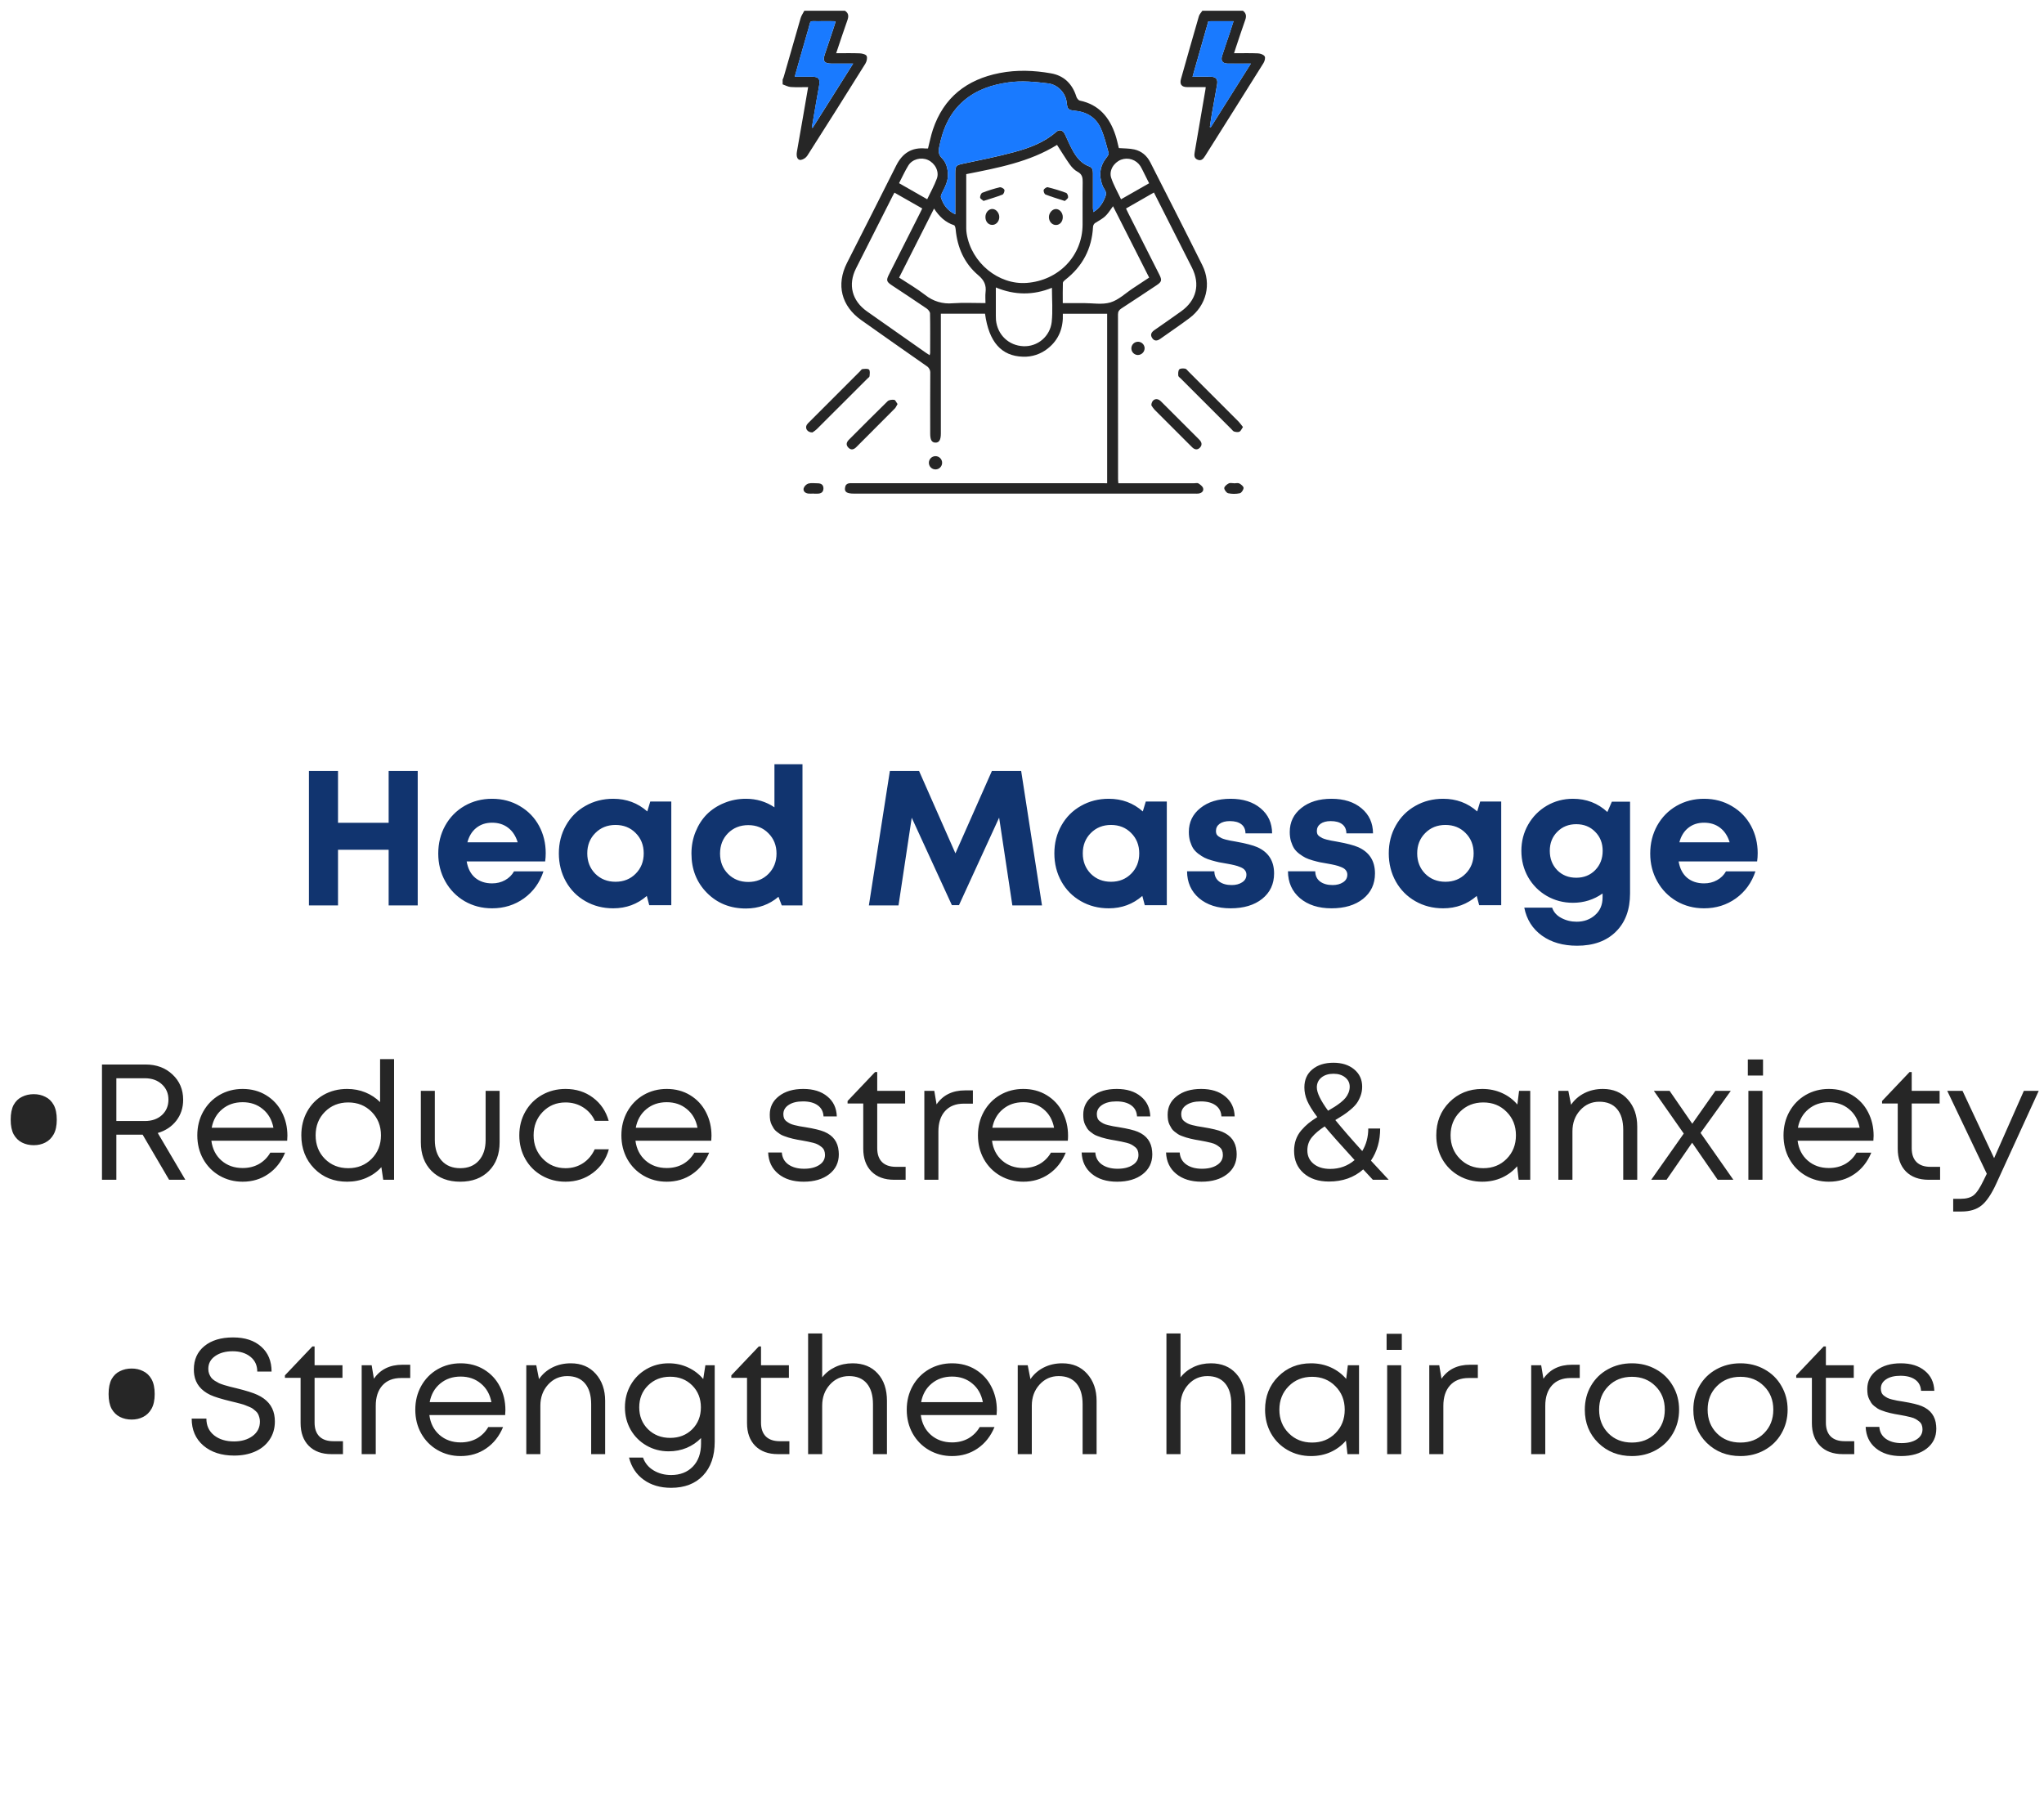 <svg width="149" height="132" viewBox="0 0 149 132" fill="none" xmlns="http://www.w3.org/2000/svg">
<path d="M28.331 56.197H30.45V66H28.331V61.946H24.64V66H22.52V56.197H24.64V59.977H28.331V56.197ZM39.781 62.192C39.781 62.398 39.768 62.598 39.74 62.794H34.019C34.105 63.309 34.31 63.705 34.634 63.983C34.962 64.257 35.374 64.394 35.871 64.394C36.222 64.394 36.536 64.316 36.815 64.161C37.097 64.006 37.316 63.792 37.471 63.519H39.617C39.344 64.343 38.87 65 38.195 65.487C37.521 65.97 36.746 66.212 35.871 66.212C35.137 66.212 34.47 66.039 33.868 65.692C33.271 65.341 32.802 64.861 32.46 64.25C32.118 63.639 31.947 62.963 31.947 62.22C31.947 61.472 32.116 60.793 32.453 60.183C32.795 59.572 33.264 59.093 33.861 58.747C34.463 58.401 35.133 58.227 35.871 58.227C36.628 58.227 37.307 58.408 37.908 58.768C38.51 59.123 38.972 59.602 39.296 60.203C39.62 60.805 39.781 61.468 39.781 62.192ZM35.871 59.971C35.42 59.971 35.037 60.096 34.723 60.347C34.408 60.597 34.192 60.948 34.073 61.399H37.737C37.596 60.939 37.364 60.586 37.04 60.34C36.721 60.094 36.331 59.971 35.871 59.971ZM47.403 58.426H48.935V65.986H47.328L47.15 65.31C46.462 65.911 45.647 66.212 44.703 66.212C43.956 66.212 43.279 66.039 42.673 65.692C42.067 65.346 41.593 64.868 41.251 64.257C40.909 63.642 40.738 62.958 40.738 62.206C40.738 61.459 40.909 60.782 41.251 60.176C41.593 59.565 42.067 59.089 42.673 58.747C43.279 58.401 43.956 58.227 44.703 58.227C45.665 58.227 46.492 58.535 47.185 59.15L47.403 58.426ZM43.391 63.69C43.783 64.081 44.275 64.277 44.867 64.277C45.46 64.277 45.95 64.081 46.337 63.69C46.729 63.297 46.925 62.803 46.925 62.206C46.925 61.609 46.729 61.115 46.337 60.723C45.95 60.331 45.46 60.135 44.867 60.135C44.275 60.135 43.783 60.333 43.391 60.73C43.003 61.121 42.81 61.614 42.81 62.206C42.81 62.798 43.003 63.293 43.391 63.69ZM56.454 55.712H58.498V66H56.987L56.748 65.371C56.078 65.941 55.287 66.226 54.376 66.226C53.232 66.226 52.284 65.845 51.532 65.084C50.78 64.323 50.404 63.368 50.404 62.22C50.404 61.655 50.505 61.126 50.705 60.634C50.906 60.137 51.179 59.713 51.525 59.362C51.876 59.011 52.298 58.736 52.79 58.535C53.282 58.33 53.811 58.227 54.376 58.227C55.146 58.227 55.839 58.435 56.454 58.85V55.712ZM53.07 63.703C53.462 64.095 53.954 64.291 54.547 64.291C55.139 64.291 55.629 64.095 56.017 63.703C56.408 63.307 56.605 62.812 56.605 62.22C56.605 61.627 56.408 61.135 56.017 60.743C55.629 60.347 55.139 60.148 54.547 60.148C53.954 60.148 53.462 60.344 53.07 60.736C52.683 61.128 52.489 61.623 52.489 62.22C52.489 62.817 52.683 63.311 53.07 63.703ZM75.957 66H73.797L72.833 59.602L69.907 65.98H69.388L66.462 59.608L65.498 66H63.338L64.869 56.197H66.995L69.647 62.206L72.307 56.197H74.439L75.957 66ZM83.524 58.426H85.056V65.986H83.449L83.272 65.31C82.583 65.911 81.768 66.212 80.824 66.212C80.077 66.212 79.4 66.039 78.794 65.692C78.188 65.346 77.714 64.868 77.372 64.257C77.03 63.642 76.859 62.958 76.859 62.206C76.859 61.459 77.03 60.782 77.372 60.176C77.714 59.565 78.188 59.089 78.794 58.747C79.4 58.401 80.077 58.227 80.824 58.227C81.786 58.227 82.613 58.535 83.306 59.15L83.524 58.426ZM79.512 63.69C79.904 64.081 80.396 64.277 80.988 64.277C81.581 64.277 82.071 64.081 82.458 63.69C82.85 63.297 83.046 62.803 83.046 62.206C83.046 61.609 82.85 61.115 82.458 60.723C82.071 60.331 81.581 60.135 80.988 60.135C80.396 60.135 79.904 60.333 79.512 60.73C79.124 61.121 78.931 61.614 78.931 62.206C78.931 62.798 79.124 63.293 79.512 63.69ZM89.704 66.212C88.756 66.212 87.991 65.966 87.407 65.474C86.829 64.977 86.537 64.323 86.532 63.512H88.522C88.526 63.835 88.642 64.084 88.87 64.257C89.103 64.43 89.408 64.517 89.786 64.517C90.087 64.517 90.34 64.451 90.545 64.318C90.755 64.186 90.859 63.999 90.859 63.758C90.859 63.635 90.823 63.528 90.75 63.437C90.682 63.345 90.572 63.27 90.422 63.211C90.272 63.147 90.123 63.099 89.978 63.067C89.832 63.031 89.64 62.992 89.403 62.951C89.189 62.915 89.009 62.883 88.863 62.855C88.717 62.824 88.54 62.778 88.33 62.719C88.125 62.66 87.952 62.596 87.811 62.527C87.669 62.454 87.519 62.359 87.359 62.24C87.204 62.122 87.079 61.992 86.983 61.851C86.892 61.705 86.815 61.529 86.751 61.324C86.692 61.119 86.662 60.894 86.662 60.648C86.662 59.932 86.942 59.351 87.503 58.904C88.064 58.453 88.797 58.227 89.704 58.227C90.616 58.227 91.347 58.46 91.898 58.925C92.45 59.385 92.728 59.993 92.732 60.75H90.791C90.787 60.454 90.684 60.23 90.483 60.08C90.287 59.93 90.009 59.855 89.649 59.855C89.335 59.855 89.087 59.921 88.904 60.053C88.727 60.185 88.638 60.36 88.638 60.579C88.638 60.661 88.651 60.736 88.679 60.805C88.711 60.868 88.763 60.925 88.836 60.976C88.913 61.021 88.984 61.062 89.048 61.099C89.116 61.13 89.216 61.165 89.349 61.201C89.485 61.233 89.595 61.258 89.677 61.276C89.763 61.29 89.893 61.313 90.066 61.345C90.8 61.477 91.329 61.614 91.652 61.755C92.468 62.12 92.876 62.758 92.876 63.669C92.876 64.439 92.587 65.057 92.008 65.522C91.429 65.982 90.661 66.212 89.704 66.212ZM97.06 66.212C96.112 66.212 95.346 65.966 94.763 65.474C94.184 64.977 93.892 64.323 93.888 63.512H95.877C95.882 63.835 95.998 64.084 96.226 64.257C96.458 64.43 96.763 64.517 97.142 64.517C97.442 64.517 97.695 64.451 97.9 64.318C98.11 64.186 98.215 63.999 98.215 63.758C98.215 63.635 98.178 63.528 98.106 63.437C98.037 63.345 97.928 63.27 97.777 63.211C97.627 63.147 97.479 63.099 97.333 63.067C97.187 63.031 96.996 62.992 96.759 62.951C96.545 62.915 96.365 62.883 96.219 62.855C96.073 62.824 95.895 62.778 95.686 62.719C95.481 62.66 95.307 62.596 95.166 62.527C95.025 62.454 94.874 62.359 94.715 62.24C94.56 62.122 94.435 61.992 94.339 61.851C94.248 61.705 94.17 61.529 94.106 61.324C94.047 61.119 94.018 60.894 94.018 60.648C94.018 59.932 94.298 59.351 94.858 58.904C95.419 58.453 96.153 58.227 97.06 58.227C97.971 58.227 98.703 58.46 99.254 58.925C99.805 59.385 100.083 59.993 100.088 60.75H98.147C98.142 60.454 98.039 60.23 97.839 60.08C97.643 59.93 97.365 59.855 97.005 59.855C96.69 59.855 96.442 59.921 96.26 60.053C96.082 60.185 95.993 60.36 95.993 60.579C95.993 60.661 96.007 60.736 96.034 60.805C96.066 60.868 96.118 60.925 96.191 60.976C96.269 61.021 96.34 61.062 96.403 61.099C96.472 61.13 96.572 61.165 96.704 61.201C96.841 61.233 96.95 61.258 97.032 61.276C97.119 61.29 97.249 61.313 97.422 61.345C98.156 61.477 98.684 61.614 99.008 61.755C99.824 62.12 100.231 62.758 100.231 63.669C100.231 64.439 99.942 65.057 99.363 65.522C98.784 65.982 98.017 66.212 97.06 66.212ZM107.901 58.426H109.433V65.986H107.826L107.648 65.31C106.96 65.911 106.145 66.212 105.201 66.212C104.454 66.212 103.777 66.039 103.171 65.692C102.565 65.346 102.091 64.868 101.749 64.257C101.407 63.642 101.236 62.958 101.236 62.206C101.236 61.459 101.407 60.782 101.749 60.176C102.091 59.565 102.565 59.089 103.171 58.747C103.777 58.401 104.454 58.227 105.201 58.227C106.163 58.227 106.99 58.535 107.683 59.15L107.901 58.426ZM103.889 63.69C104.281 64.081 104.773 64.277 105.365 64.277C105.958 64.277 106.448 64.081 106.835 63.69C107.227 63.297 107.423 62.803 107.423 62.206C107.423 61.609 107.227 61.115 106.835 60.723C106.448 60.331 105.958 60.135 105.365 60.135C104.773 60.135 104.281 60.333 103.889 60.73C103.501 61.121 103.308 61.614 103.308 62.206C103.308 62.798 103.501 63.293 103.889 63.69ZM117.499 58.44H118.825V65.125C118.825 66.305 118.481 67.235 117.793 67.914C117.105 68.598 116.161 68.939 114.963 68.939C113.938 68.939 113.083 68.693 112.399 68.201C111.716 67.709 111.287 67.03 111.114 66.164H113.145C113.254 66.488 113.477 66.738 113.814 66.916C114.156 67.098 114.528 67.189 114.929 67.189C115.462 67.189 115.911 67.028 116.275 66.704C116.64 66.385 116.822 65.957 116.822 65.419V65.132C116.18 65.583 115.46 65.809 114.662 65.809C113.969 65.809 113.334 65.642 112.755 65.31C112.181 64.977 111.727 64.521 111.395 63.942C111.066 63.359 110.902 62.719 110.902 62.022C110.902 61.329 111.066 60.693 111.395 60.114C111.727 59.531 112.181 59.071 112.755 58.733C113.334 58.396 113.969 58.227 114.662 58.227C115.642 58.227 116.478 58.549 117.171 59.191L117.499 58.44ZM114.901 63.983C115.457 63.983 115.918 63.799 116.282 63.43C116.647 63.056 116.829 62.587 116.829 62.022C116.829 61.461 116.647 60.998 116.282 60.634C115.922 60.265 115.462 60.08 114.901 60.08C114.345 60.08 113.885 60.265 113.521 60.634C113.156 60.998 112.974 61.461 112.974 62.022C112.974 62.587 113.154 63.056 113.514 63.43C113.878 63.799 114.341 63.983 114.901 63.983ZM128.129 62.192C128.129 62.398 128.115 62.598 128.088 62.794H122.366C122.453 63.309 122.658 63.705 122.981 63.983C123.31 64.257 123.722 64.394 124.219 64.394C124.57 64.394 124.884 64.316 125.162 64.161C125.445 64.006 125.663 63.792 125.818 63.519H127.965C127.691 64.343 127.217 65 126.543 65.487C125.868 65.97 125.094 66.212 124.219 66.212C123.485 66.212 122.817 66.039 122.216 65.692C121.619 65.341 121.149 64.861 120.808 64.25C120.466 63.639 120.295 62.963 120.295 62.22C120.295 61.472 120.464 60.793 120.801 60.183C121.143 59.572 121.612 59.093 122.209 58.747C122.811 58.401 123.48 58.227 124.219 58.227C124.975 58.227 125.654 58.408 126.256 58.768C126.857 59.123 127.32 59.602 127.644 60.203C127.967 60.805 128.129 61.468 128.129 62.192ZM124.219 59.971C123.768 59.971 123.385 60.096 123.07 60.347C122.756 60.597 122.539 60.948 122.421 61.399H126.085C125.944 60.939 125.711 60.586 125.388 60.34C125.069 60.094 124.679 59.971 124.219 59.971Z" fill="#11346F"/>
<path d="M0.779 81.62C0.779 81.172 0.851 80.812 0.995 80.54C1.147 80.268 1.351 80.072 1.607 79.952C1.863 79.824 2.147 79.76 2.459 79.76C2.771 79.76 3.051 79.824 3.299 79.952C3.555 80.072 3.759 80.268 3.911 80.54C4.063 80.812 4.139 81.172 4.139 81.62C4.139 82.06 4.063 82.416 3.911 82.688C3.759 82.96 3.555 83.16 3.299 83.288C3.051 83.416 2.771 83.48 2.459 83.48C2.147 83.48 1.863 83.416 1.607 83.288C1.351 83.16 1.147 82.96 0.995 82.688C0.851 82.416 0.779 82.06 0.779 81.62ZM12.326 86L10.398 82.713H8.482V86H7.434V77.598H10.615C11.404 77.598 12.057 77.84 12.572 78.324C13.092 78.809 13.352 79.424 13.352 80.17C13.352 80.756 13.184 81.266 12.848 81.699C12.512 82.129 12.062 82.426 11.5 82.59L13.51 86H12.326ZM8.482 78.6V81.717H10.562C11.074 81.717 11.488 81.572 11.805 81.283C12.121 80.99 12.279 80.615 12.279 80.158C12.279 79.705 12.119 79.332 11.799 79.039C11.482 78.746 11.07 78.6 10.562 78.6H8.482ZM20.951 82.789C20.951 82.906 20.945 83.027 20.934 83.152H15.408C15.486 83.754 15.732 84.236 16.146 84.6C16.564 84.963 17.078 85.144 17.688 85.144C18.133 85.144 18.529 85.047 18.877 84.852C19.225 84.652 19.5 84.377 19.703 84.025H20.781C20.504 84.693 20.094 85.213 19.551 85.584C19.012 85.955 18.391 86.141 17.688 86.141C17.07 86.141 16.508 85.994 16 85.701C15.496 85.408 15.1 85.004 14.81 84.488C14.525 83.973 14.383 83.397 14.383 82.76C14.383 82.127 14.525 81.553 14.81 81.037C15.1 80.518 15.496 80.111 16 79.818C16.508 79.525 17.07 79.379 17.688 79.379C18.328 79.379 18.898 79.531 19.398 79.836C19.898 80.141 20.281 80.553 20.547 81.072C20.816 81.588 20.951 82.16 20.951 82.789ZM17.688 80.346C17.102 80.346 16.605 80.516 16.199 80.856C15.793 81.191 15.537 81.643 15.432 82.209H19.932C19.822 81.635 19.564 81.182 19.158 80.85C18.756 80.514 18.266 80.346 17.688 80.346ZM27.707 77.205H28.727V86H27.936L27.801 85.08C27.496 85.416 27.129 85.678 26.699 85.865C26.27 86.049 25.805 86.141 25.305 86.141C24.336 86.141 23.537 85.82 22.908 85.18C22.279 84.535 21.965 83.728 21.965 82.76C21.965 82.119 22.105 81.543 22.387 81.031C22.672 80.516 23.068 80.111 23.576 79.818C24.088 79.525 24.664 79.379 25.305 79.379C25.781 79.379 26.225 79.463 26.635 79.631C27.045 79.799 27.402 80.035 27.707 80.34V77.205ZM23.682 84.477C24.135 84.93 24.703 85.156 25.387 85.156C26.07 85.156 26.639 84.928 27.092 84.471C27.545 84.01 27.771 83.439 27.771 82.76C27.771 82.076 27.545 81.506 27.092 81.049C26.639 80.592 26.07 80.363 25.387 80.363C24.703 80.363 24.135 80.592 23.682 81.049C23.232 81.502 23.008 82.072 23.008 82.76C23.008 83.447 23.232 84.019 23.682 84.477ZM33.549 86.141C32.678 86.141 31.98 85.879 31.457 85.356C30.938 84.832 30.678 84.135 30.678 83.264V79.519H31.697V83.1C31.697 83.736 31.863 84.238 32.195 84.606C32.527 84.973 32.978 85.156 33.549 85.156C34.123 85.156 34.574 84.973 34.902 84.606C35.234 84.234 35.4 83.732 35.4 83.1V79.519H36.42V83.264C36.42 84.135 36.16 84.832 35.641 85.356C35.121 85.879 34.424 86.141 33.549 86.141ZM41.225 86.141C40.596 86.141 40.023 85.994 39.508 85.701C38.992 85.408 38.588 85.004 38.295 84.488C38.002 83.969 37.855 83.393 37.855 82.76C37.855 82.123 38.002 81.547 38.295 81.031C38.588 80.516 38.992 80.111 39.508 79.818C40.023 79.525 40.596 79.379 41.225 79.379C41.994 79.379 42.66 79.59 43.223 80.012C43.789 80.434 44.172 80.998 44.371 81.705H43.363C43.172 81.287 42.887 80.959 42.508 80.721C42.129 80.482 41.701 80.363 41.225 80.363C40.56 80.363 40.006 80.594 39.56 81.055C39.119 81.512 38.898 82.08 38.898 82.76C38.898 83.436 39.121 84.004 39.566 84.465C40.012 84.926 40.565 85.156 41.225 85.156C41.701 85.156 42.125 85.035 42.496 84.793C42.867 84.551 43.152 84.213 43.352 83.779H44.383C44.184 84.494 43.797 85.066 43.223 85.496C42.652 85.926 41.986 86.141 41.225 86.141ZM51.865 82.789C51.865 82.906 51.859 83.027 51.848 83.152H46.322C46.4 83.754 46.647 84.236 47.06 84.6C47.478 84.963 47.992 85.144 48.602 85.144C49.047 85.144 49.443 85.047 49.791 84.852C50.139 84.652 50.414 84.377 50.617 84.025H51.695C51.418 84.693 51.008 85.213 50.465 85.584C49.926 85.955 49.305 86.141 48.602 86.141C47.984 86.141 47.422 85.994 46.914 85.701C46.41 85.408 46.014 85.004 45.725 84.488C45.44 83.973 45.297 83.397 45.297 82.76C45.297 82.127 45.44 81.553 45.725 81.037C46.014 80.518 46.41 80.111 46.914 79.818C47.422 79.525 47.984 79.379 48.602 79.379C49.242 79.379 49.812 79.531 50.312 79.836C50.812 80.141 51.195 80.553 51.461 81.072C51.73 81.588 51.865 82.16 51.865 82.789ZM48.602 80.346C48.016 80.346 47.52 80.516 47.113 80.856C46.707 81.191 46.451 81.643 46.346 82.209H50.846C50.736 81.635 50.478 81.182 50.072 80.85C49.67 80.514 49.18 80.346 48.602 80.346ZM58.58 86.141C57.815 86.141 57.199 85.949 56.734 85.566C56.27 85.184 56.023 84.666 55.996 84.014H56.992C57.02 84.389 57.18 84.68 57.473 84.887C57.77 85.094 58.15 85.197 58.615 85.197C59.065 85.197 59.43 85.107 59.711 84.928C59.996 84.748 60.139 84.502 60.139 84.189C60.139 84.068 60.119 83.959 60.08 83.861C60.041 83.764 59.978 83.682 59.893 83.615C59.807 83.545 59.721 83.486 59.635 83.439C59.549 83.389 59.43 83.344 59.277 83.305C59.129 83.266 59 83.236 58.891 83.217C58.785 83.193 58.641 83.166 58.457 83.135C58.312 83.111 58.199 83.092 58.117 83.076C58.039 83.061 57.93 83.037 57.789 83.006C57.652 82.975 57.543 82.945 57.461 82.918C57.379 82.891 57.277 82.856 57.156 82.812C57.035 82.769 56.938 82.723 56.863 82.672C56.793 82.621 56.713 82.562 56.623 82.496C56.533 82.426 56.461 82.35 56.406 82.268C56.355 82.186 56.305 82.096 56.254 81.998C56.203 81.897 56.166 81.783 56.143 81.658C56.123 81.533 56.113 81.398 56.113 81.254C56.113 80.695 56.338 80.244 56.787 79.9C57.236 79.553 57.826 79.379 58.557 79.379C59.287 79.379 59.871 79.561 60.309 79.924C60.75 80.283 60.98 80.769 61 81.383H60.033C60.014 81.031 59.873 80.762 59.611 80.574C59.35 80.383 58.99 80.287 58.533 80.287C58.096 80.287 57.748 80.373 57.49 80.545C57.232 80.713 57.103 80.938 57.103 81.219C57.103 81.328 57.121 81.428 57.156 81.518C57.191 81.603 57.25 81.678 57.332 81.74C57.414 81.803 57.496 81.856 57.578 81.898C57.66 81.941 57.773 81.981 57.918 82.016C58.062 82.051 58.185 82.078 58.287 82.098C58.389 82.117 58.531 82.141 58.715 82.168C59.355 82.273 59.815 82.385 60.092 82.502C60.732 82.772 61.08 83.244 61.135 83.92C61.143 83.994 61.147 84.068 61.147 84.143C61.147 84.748 60.912 85.232 60.443 85.596C59.975 85.959 59.353 86.141 58.58 86.141ZM65.312 85.057H66.016V86H65.178C64.478 86 63.928 85.799 63.525 85.397C63.127 84.99 62.928 84.436 62.928 83.732V80.439H61.785V80.258L63.789 78.148H63.947V79.519H65.981V80.439H63.947V83.703C63.947 84.141 64.064 84.477 64.299 84.711C64.533 84.941 64.871 85.057 65.312 85.057ZM70.346 79.484H70.92V80.451H70.258C69.672 80.451 69.217 80.631 68.893 80.99C68.568 81.35 68.406 81.846 68.406 82.478V86H67.381V79.519H68.107L68.272 80.504C68.74 79.824 69.432 79.484 70.346 79.484ZM77.857 82.789C77.857 82.906 77.852 83.027 77.84 83.152H72.314C72.393 83.754 72.639 84.236 73.053 84.6C73.471 84.963 73.984 85.144 74.594 85.144C75.039 85.144 75.436 85.047 75.783 84.852C76.131 84.652 76.406 84.377 76.609 84.025H77.688C77.41 84.693 77 85.213 76.457 85.584C75.918 85.955 75.297 86.141 74.594 86.141C73.977 86.141 73.414 85.994 72.906 85.701C72.402 85.408 72.006 85.004 71.717 84.488C71.432 83.973 71.289 83.397 71.289 82.76C71.289 82.127 71.432 81.553 71.717 81.037C72.006 80.518 72.402 80.111 72.906 79.818C73.414 79.525 73.977 79.379 74.594 79.379C75.234 79.379 75.805 79.531 76.305 79.836C76.805 80.141 77.188 80.553 77.453 81.072C77.723 81.588 77.857 82.16 77.857 82.789ZM74.594 80.346C74.008 80.346 73.512 80.516 73.106 80.856C72.699 81.191 72.443 81.643 72.338 82.209H76.838C76.728 81.635 76.471 81.182 76.064 80.85C75.662 80.514 75.172 80.346 74.594 80.346ZM81.432 86.141C80.666 86.141 80.051 85.949 79.586 85.566C79.121 85.184 78.875 84.666 78.848 84.014H79.844C79.871 84.389 80.031 84.68 80.324 84.887C80.621 85.094 81.002 85.197 81.467 85.197C81.916 85.197 82.281 85.107 82.562 84.928C82.848 84.748 82.99 84.502 82.99 84.189C82.99 84.068 82.971 83.959 82.932 83.861C82.893 83.764 82.83 83.682 82.744 83.615C82.658 83.545 82.572 83.486 82.486 83.439C82.4 83.389 82.281 83.344 82.129 83.305C81.981 83.266 81.852 83.236 81.742 83.217C81.637 83.193 81.492 83.166 81.309 83.135C81.164 83.111 81.051 83.092 80.969 83.076C80.891 83.061 80.781 83.037 80.641 83.006C80.504 82.975 80.394 82.945 80.312 82.918C80.231 82.891 80.129 82.856 80.008 82.812C79.887 82.769 79.789 82.723 79.715 82.672C79.644 82.621 79.564 82.562 79.475 82.496C79.385 82.426 79.312 82.35 79.258 82.268C79.207 82.186 79.156 82.096 79.106 81.998C79.055 81.897 79.018 81.783 78.994 81.658C78.975 81.533 78.965 81.398 78.965 81.254C78.965 80.695 79.189 80.244 79.639 79.9C80.088 79.553 80.678 79.379 81.408 79.379C82.139 79.379 82.723 79.561 83.16 79.924C83.602 80.283 83.832 80.769 83.852 81.383H82.885C82.865 81.031 82.725 80.762 82.463 80.574C82.201 80.383 81.842 80.287 81.385 80.287C80.947 80.287 80.6 80.373 80.342 80.545C80.084 80.713 79.955 80.938 79.955 81.219C79.955 81.328 79.973 81.428 80.008 81.518C80.043 81.603 80.102 81.678 80.184 81.74C80.266 81.803 80.348 81.856 80.43 81.898C80.512 81.941 80.625 81.981 80.769 82.016C80.914 82.051 81.037 82.078 81.139 82.098C81.24 82.117 81.383 82.141 81.566 82.168C82.207 82.273 82.666 82.385 82.943 82.502C83.584 82.772 83.932 83.244 83.986 83.92C83.994 83.994 83.998 84.068 83.998 84.143C83.998 84.748 83.764 85.232 83.295 85.596C82.826 85.959 82.205 86.141 81.432 86.141ZM87.584 86.141C86.818 86.141 86.203 85.949 85.738 85.566C85.273 85.184 85.027 84.666 85 84.014H85.996C86.023 84.389 86.184 84.68 86.477 84.887C86.773 85.094 87.154 85.197 87.619 85.197C88.068 85.197 88.434 85.107 88.715 84.928C89 84.748 89.143 84.502 89.143 84.189C89.143 84.068 89.123 83.959 89.084 83.861C89.045 83.764 88.982 83.682 88.897 83.615C88.811 83.545 88.725 83.486 88.639 83.439C88.553 83.389 88.434 83.344 88.281 83.305C88.133 83.266 88.004 83.236 87.894 83.217C87.789 83.193 87.644 83.166 87.461 83.135C87.316 83.111 87.203 83.092 87.121 83.076C87.043 83.061 86.934 83.037 86.793 83.006C86.656 82.975 86.547 82.945 86.465 82.918C86.383 82.891 86.281 82.856 86.16 82.812C86.039 82.769 85.941 82.723 85.867 82.672C85.797 82.621 85.717 82.562 85.627 82.496C85.537 82.426 85.465 82.35 85.41 82.268C85.359 82.186 85.309 82.096 85.258 81.998C85.207 81.897 85.17 81.783 85.147 81.658C85.127 81.533 85.117 81.398 85.117 81.254C85.117 80.695 85.342 80.244 85.791 79.9C86.24 79.553 86.83 79.379 87.561 79.379C88.291 79.379 88.875 79.561 89.312 79.924C89.754 80.283 89.984 80.769 90.004 81.383H89.037C89.018 81.031 88.877 80.762 88.615 80.574C88.353 80.383 87.994 80.287 87.537 80.287C87.1 80.287 86.752 80.373 86.494 80.545C86.236 80.713 86.107 80.938 86.107 81.219C86.107 81.328 86.125 81.428 86.16 81.518C86.195 81.603 86.254 81.678 86.336 81.74C86.418 81.803 86.5 81.856 86.582 81.898C86.664 81.941 86.777 81.981 86.922 82.016C87.066 82.051 87.189 82.078 87.291 82.098C87.393 82.117 87.535 82.141 87.719 82.168C88.359 82.273 88.818 82.385 89.096 82.502C89.736 82.772 90.084 83.244 90.139 83.92C90.147 83.994 90.15 84.068 90.15 84.143C90.15 84.748 89.916 85.232 89.447 85.596C88.978 85.959 88.357 86.141 87.584 86.141ZM101.23 86H100.076C99.83 85.734 99.596 85.482 99.373 85.244C98.705 85.834 97.873 86.129 96.877 86.129C96.111 86.129 95.496 85.926 95.031 85.519C94.566 85.109 94.334 84.568 94.334 83.897C94.334 83.603 94.377 83.332 94.463 83.082C94.553 82.832 94.682 82.607 94.85 82.408C95.022 82.209 95.197 82.035 95.377 81.887C95.561 81.738 95.777 81.586 96.027 81.43C95.672 80.957 95.426 80.561 95.289 80.24C95.152 79.916 95.084 79.592 95.084 79.268C95.084 78.713 95.277 78.275 95.664 77.955C96.051 77.631 96.564 77.469 97.205 77.469C97.826 77.469 98.33 77.631 98.717 77.955C99.103 78.275 99.297 78.695 99.297 79.215C99.297 79.449 99.258 79.672 99.18 79.883C99.102 80.094 99.008 80.275 98.898 80.428C98.789 80.576 98.639 80.731 98.447 80.891C98.256 81.051 98.082 81.182 97.926 81.283C97.773 81.385 97.578 81.506 97.34 81.647C97.852 82.275 98.506 83.029 99.303 83.908C99.596 83.424 99.742 82.875 99.742 82.262H100.609C100.609 83.16 100.385 83.941 99.936 84.606C100.006 84.68 100.438 85.144 101.23 86ZM97.205 78.272C96.846 78.272 96.553 78.363 96.326 78.547C96.103 78.731 95.992 78.971 95.992 79.268C95.992 79.654 96.266 80.221 96.812 80.967C97.012 80.85 97.174 80.752 97.299 80.674C97.428 80.592 97.568 80.492 97.721 80.375C97.873 80.254 97.992 80.141 98.078 80.035C98.168 79.926 98.242 79.801 98.301 79.66C98.359 79.516 98.389 79.367 98.389 79.215C98.389 78.938 98.277 78.711 98.055 78.535C97.836 78.359 97.553 78.272 97.205 78.272ZM96.965 85.209C97.648 85.209 98.242 84.994 98.746 84.564C97.75 83.475 97.023 82.656 96.566 82.109C96.16 82.371 95.848 82.637 95.629 82.906C95.41 83.176 95.301 83.494 95.301 83.861C95.301 84.264 95.453 84.59 95.758 84.84C96.062 85.086 96.465 85.209 96.965 85.209ZM110.734 79.519H111.549V86H110.705L110.594 85.016C110.289 85.371 109.918 85.648 109.48 85.848C109.047 86.043 108.57 86.141 108.051 86.141C107.422 86.141 106.852 85.994 106.34 85.701C105.828 85.408 105.426 85.004 105.133 84.488C104.844 83.969 104.699 83.393 104.699 82.76C104.699 81.791 105.018 80.986 105.654 80.346C106.295 79.701 107.094 79.379 108.051 79.379C108.57 79.379 109.051 79.478 109.492 79.678C109.934 79.877 110.307 80.156 110.611 80.516L110.734 79.519ZM106.422 84.471C106.875 84.928 107.443 85.156 108.127 85.156C108.811 85.156 109.377 84.93 109.826 84.477C110.279 84.019 110.506 83.447 110.506 82.76C110.506 82.072 110.279 81.502 109.826 81.049C109.377 80.592 108.811 80.363 108.127 80.363C107.443 80.363 106.875 80.592 106.422 81.049C105.969 81.506 105.742 82.076 105.742 82.76C105.742 83.443 105.969 84.014 106.422 84.471ZM116.846 79.379C117.604 79.379 118.209 79.635 118.662 80.147C119.119 80.658 119.348 81.316 119.348 82.121V86H118.328V82.361C118.328 81.705 118.178 81.199 117.877 80.844C117.576 80.488 117.145 80.311 116.582 80.311C116.027 80.311 115.562 80.518 115.188 80.932C114.812 81.346 114.625 81.857 114.625 82.467V86H113.6V79.519H114.326L114.525 80.533C114.771 80.17 115.096 79.887 115.498 79.684C115.9 79.481 116.35 79.379 116.846 79.379ZM126.355 86H125.213L123.35 83.299L121.486 86H120.367L122.74 82.631L120.561 79.519H121.709L123.361 81.916L125.043 79.519H126.168L123.965 82.584L126.355 86ZM127.41 78.4V77.228H128.518V78.4H127.41ZM127.451 86V79.519H128.477V86H127.451ZM136.58 82.789C136.58 82.906 136.574 83.027 136.562 83.152H131.037C131.115 83.754 131.361 84.236 131.775 84.6C132.193 84.963 132.707 85.144 133.316 85.144C133.762 85.144 134.158 85.047 134.506 84.852C134.854 84.652 135.129 84.377 135.332 84.025H136.41C136.133 84.693 135.723 85.213 135.18 85.584C134.641 85.955 134.02 86.141 133.316 86.141C132.699 86.141 132.137 85.994 131.629 85.701C131.125 85.408 130.729 85.004 130.439 84.488C130.154 83.973 130.012 83.397 130.012 82.76C130.012 82.127 130.154 81.553 130.439 81.037C130.729 80.518 131.125 80.111 131.629 79.818C132.137 79.525 132.699 79.379 133.316 79.379C133.957 79.379 134.527 79.531 135.027 79.836C135.527 80.141 135.91 80.553 136.176 81.072C136.445 81.588 136.58 82.16 136.58 82.789ZM133.316 80.346C132.73 80.346 132.234 80.516 131.828 80.856C131.422 81.191 131.166 81.643 131.061 82.209H135.561C135.451 81.635 135.193 81.182 134.787 80.85C134.385 80.514 133.895 80.346 133.316 80.346ZM140.723 85.057H141.426V86H140.588C139.889 86 139.338 85.799 138.936 85.397C138.537 84.99 138.338 84.436 138.338 83.732V80.439H137.195V80.258L139.199 78.148H139.357V79.519H141.391V80.439H139.357V83.703C139.357 84.141 139.475 84.477 139.709 84.711C139.943 84.941 140.281 85.057 140.723 85.057ZM147.531 79.519H148.615L145.527 86.269C145.176 87.039 144.816 87.572 144.449 87.869C144.086 88.166 143.6 88.314 142.99 88.314H142.381V87.389H142.902C143.332 87.389 143.656 87.301 143.875 87.125C144.094 86.949 144.334 86.588 144.596 86.041L144.83 85.561L141.947 79.519H143.061L145.363 84.424L147.531 79.519ZM7.916 101.62C7.916 101.172 7.988 100.812 8.132 100.54C8.284 100.268 8.488 100.072 8.744 99.952C9 99.824 9.284 99.76 9.596 99.76C9.908 99.76 10.188 99.824 10.436 99.952C10.692 100.072 10.896 100.268 11.048 100.54C11.2 100.812 11.276 101.172 11.276 101.62C11.276 102.06 11.2 102.416 11.048 102.688C10.896 102.96 10.692 103.16 10.436 103.288C10.188 103.416 9.908 103.48 9.596 103.48C9.284 103.48 9 103.416 8.744 103.288C8.488 103.16 8.284 102.96 8.132 102.688C7.988 102.416 7.916 102.06 7.916 101.62ZM17.072 106.105C16.143 106.105 15.393 105.861 14.822 105.373C14.256 104.885 13.973 104.23 13.973 103.41H15.045C15.045 103.922 15.232 104.328 15.607 104.629C15.982 104.926 16.467 105.074 17.061 105.074C17.6 105.074 18.049 104.943 18.408 104.682C18.768 104.416 18.947 104.064 18.947 103.627C18.947 103.521 18.934 103.422 18.906 103.328C18.879 103.23 18.848 103.146 18.812 103.076C18.777 103.002 18.721 102.932 18.643 102.865C18.568 102.799 18.5 102.742 18.438 102.695C18.379 102.648 18.291 102.602 18.174 102.555C18.057 102.504 17.961 102.465 17.887 102.438C17.816 102.406 17.707 102.371 17.559 102.332C17.41 102.293 17.299 102.264 17.225 102.244C17.15 102.225 17.029 102.195 16.861 102.156C16.146 101.984 15.635 101.826 15.326 101.682C14.65 101.357 14.262 100.871 14.16 100.223C14.141 100.098 14.131 99.967 14.131 99.83C14.131 99.107 14.389 98.537 14.904 98.119C15.42 97.701 16.115 97.492 16.99 97.492C17.857 97.492 18.541 97.717 19.041 98.166C19.545 98.611 19.797 99.217 19.797 99.982H18.754C18.754 99.525 18.586 99.164 18.25 98.898C17.918 98.633 17.49 98.5 16.967 98.5C16.447 98.5 16.02 98.617 15.684 98.852C15.352 99.082 15.185 99.393 15.185 99.783C15.185 99.912 15.205 100.031 15.244 100.141C15.287 100.246 15.338 100.34 15.396 100.422C15.455 100.5 15.541 100.576 15.654 100.65C15.768 100.721 15.871 100.779 15.965 100.826C16.059 100.869 16.188 100.916 16.352 100.967C16.52 101.018 16.658 101.057 16.768 101.084C16.877 101.111 17.029 101.148 17.225 101.195C17.939 101.371 18.451 101.531 18.76 101.676C19.455 101.996 19.865 102.479 19.99 103.123C20.021 103.279 20.037 103.443 20.037 103.615C20.037 104.131 19.904 104.58 19.639 104.963C19.377 105.342 19.023 105.627 18.578 105.818C18.137 106.01 17.635 106.105 17.072 106.105ZM24.297 105.057H25V106H24.162C23.463 106 22.912 105.799 22.51 105.396C22.111 104.99 21.912 104.436 21.912 103.732V100.439H20.77V100.258L22.773 98.148H22.932V99.519H24.965V100.439H22.932V103.703C22.932 104.141 23.049 104.477 23.283 104.711C23.518 104.941 23.855 105.057 24.297 105.057ZM29.33 99.484H29.904V100.451H29.242C28.656 100.451 28.201 100.631 27.877 100.99C27.553 101.35 27.391 101.846 27.391 102.479V106H26.365V99.519H27.092L27.256 100.504C27.725 99.824 28.416 99.484 29.33 99.484ZM36.842 102.789C36.842 102.906 36.836 103.027 36.824 103.152H31.299C31.377 103.754 31.623 104.236 32.037 104.6C32.455 104.963 32.969 105.145 33.578 105.145C34.023 105.145 34.42 105.047 34.768 104.852C35.115 104.652 35.391 104.377 35.594 104.025H36.672C36.395 104.693 35.984 105.213 35.441 105.584C34.902 105.955 34.281 106.141 33.578 106.141C32.961 106.141 32.398 105.994 31.891 105.701C31.387 105.408 30.99 105.004 30.701 104.488C30.416 103.973 30.273 103.396 30.273 102.76C30.273 102.127 30.416 101.553 30.701 101.037C30.99 100.518 31.387 100.111 31.891 99.818C32.398 99.525 32.961 99.379 33.578 99.379C34.219 99.379 34.789 99.531 35.289 99.836C35.789 100.141 36.172 100.553 36.438 101.072C36.707 101.588 36.842 102.16 36.842 102.789ZM33.578 100.346C32.992 100.346 32.496 100.516 32.09 100.855C31.684 101.191 31.428 101.643 31.322 102.209H35.822C35.713 101.635 35.455 101.182 35.049 100.85C34.647 100.514 34.156 100.346 33.578 100.346ZM41.611 99.379C42.369 99.379 42.975 99.635 43.428 100.146C43.885 100.658 44.113 101.316 44.113 102.121V106H43.094V102.361C43.094 101.705 42.943 101.199 42.643 100.844C42.342 100.488 41.91 100.311 41.348 100.311C40.793 100.311 40.328 100.518 39.953 100.932C39.578 101.346 39.391 101.857 39.391 102.467V106H38.365V99.519H39.092L39.291 100.533C39.537 100.17 39.861 99.887 40.264 99.684C40.666 99.481 41.115 99.379 41.611 99.379ZM51.42 99.519H52.1V105.092C52.1 106.139 51.816 106.961 51.25 107.559C50.684 108.156 49.908 108.455 48.924 108.455C48.131 108.455 47.465 108.26 46.926 107.869C46.387 107.482 46.029 106.943 45.853 106.252H46.873C47.014 106.65 47.27 106.961 47.641 107.184C48.016 107.41 48.443 107.523 48.924 107.523C49.58 107.523 50.107 107.318 50.506 106.908C50.904 106.498 51.103 105.938 51.103 105.227V104.828C50.81 105.133 50.461 105.371 50.055 105.543C49.648 105.711 49.211 105.795 48.742 105.795C48.152 105.795 47.613 105.654 47.125 105.373C46.637 105.092 46.252 104.707 45.971 104.219C45.693 103.727 45.555 103.184 45.555 102.59C45.555 101.996 45.693 101.453 45.971 100.961C46.252 100.469 46.637 100.082 47.125 99.801C47.613 99.519 48.152 99.379 48.742 99.379C49.254 99.379 49.727 99.481 50.16 99.684C50.598 99.887 50.965 100.168 51.262 100.527L51.42 99.519ZM47.236 104.184C47.666 104.605 48.205 104.816 48.853 104.816C49.502 104.816 50.037 104.607 50.459 104.189C50.881 103.768 51.092 103.234 51.092 102.59C51.092 101.945 50.881 101.412 50.459 100.99C50.037 100.568 49.502 100.357 48.853 100.357C48.205 100.357 47.666 100.57 47.236 100.996C46.81 101.418 46.598 101.949 46.598 102.59C46.598 103.227 46.81 103.758 47.236 104.184ZM56.84 105.057H57.543V106H56.705C56.006 106 55.455 105.799 55.053 105.396C54.654 104.99 54.455 104.436 54.455 103.732V100.439H53.312V100.258L55.316 98.148H55.475V99.519H57.508V100.439H55.475V103.703C55.475 104.141 55.592 104.477 55.826 104.711C56.06 104.941 56.398 105.057 56.84 105.057ZM62.154 99.379C62.924 99.379 63.533 99.627 63.982 100.123C64.432 100.615 64.656 101.281 64.656 102.121V106H63.637V102.361C63.637 101.705 63.486 101.199 63.185 100.844C62.885 100.488 62.453 100.311 61.891 100.311C61.336 100.311 60.871 100.518 60.496 100.932C60.121 101.346 59.934 101.857 59.934 102.467V106H58.908V97.205H59.934V100.404C60.188 100.08 60.506 99.828 60.889 99.648C61.272 99.469 61.693 99.379 62.154 99.379ZM72.666 102.789C72.666 102.906 72.66 103.027 72.648 103.152H67.123C67.201 103.754 67.447 104.236 67.861 104.6C68.279 104.963 68.793 105.145 69.402 105.145C69.848 105.145 70.244 105.047 70.592 104.852C70.939 104.652 71.215 104.377 71.418 104.025H72.496C72.219 104.693 71.809 105.213 71.266 105.584C70.727 105.955 70.106 106.141 69.402 106.141C68.785 106.141 68.223 105.994 67.715 105.701C67.211 105.408 66.814 105.004 66.525 104.488C66.24 103.973 66.098 103.396 66.098 102.76C66.098 102.127 66.24 101.553 66.525 101.037C66.814 100.518 67.211 100.111 67.715 99.818C68.223 99.525 68.785 99.379 69.402 99.379C70.043 99.379 70.613 99.531 71.113 99.836C71.613 100.141 71.996 100.553 72.262 101.072C72.531 101.588 72.666 102.16 72.666 102.789ZM69.402 100.346C68.816 100.346 68.32 100.516 67.914 100.855C67.508 101.191 67.252 101.643 67.147 102.209H71.647C71.537 101.635 71.279 101.182 70.873 100.85C70.471 100.514 69.981 100.346 69.402 100.346ZM77.436 99.379C78.193 99.379 78.799 99.635 79.252 100.146C79.709 100.658 79.938 101.316 79.938 102.121V106H78.918V102.361C78.918 101.705 78.768 101.199 78.467 100.844C78.166 100.488 77.734 100.311 77.172 100.311C76.617 100.311 76.152 100.518 75.777 100.932C75.402 101.346 75.215 101.857 75.215 102.467V106H74.189V99.519H74.916L75.115 100.533C75.361 100.17 75.686 99.887 76.088 99.684C76.49 99.481 76.939 99.379 77.436 99.379ZM88.275 99.379C89.045 99.379 89.654 99.627 90.103 100.123C90.553 100.615 90.777 101.281 90.777 102.121V106H89.758V102.361C89.758 101.705 89.607 101.199 89.307 100.844C89.006 100.488 88.574 100.311 88.012 100.311C87.457 100.311 86.992 100.518 86.617 100.932C86.242 101.346 86.055 101.857 86.055 102.467V106H85.029V97.205H86.055V100.404C86.309 100.08 86.627 99.828 87.01 99.648C87.393 99.469 87.814 99.379 88.275 99.379ZM98.254 99.519H99.068V106H98.225L98.113 105.016C97.809 105.371 97.438 105.648 97 105.848C96.566 106.043 96.09 106.141 95.57 106.141C94.941 106.141 94.371 105.994 93.859 105.701C93.348 105.408 92.945 105.004 92.652 104.488C92.363 103.969 92.219 103.393 92.219 102.76C92.219 101.791 92.537 100.986 93.174 100.346C93.814 99.701 94.613 99.379 95.57 99.379C96.09 99.379 96.57 99.478 97.012 99.678C97.453 99.877 97.826 100.156 98.131 100.516L98.254 99.519ZM93.941 104.471C94.394 104.928 94.963 105.156 95.647 105.156C96.33 105.156 96.897 104.93 97.346 104.477C97.799 104.02 98.025 103.447 98.025 102.76C98.025 102.072 97.799 101.502 97.346 101.049C96.897 100.592 96.33 100.363 95.647 100.363C94.963 100.363 94.394 100.592 93.941 101.049C93.488 101.506 93.262 102.076 93.262 102.76C93.262 103.443 93.488 104.014 93.941 104.471ZM101.078 98.4V97.228H102.186V98.4H101.078ZM101.119 106V99.519H102.145V106H101.119ZM107.154 99.484H107.729V100.451H107.066C106.48 100.451 106.025 100.631 105.701 100.99C105.377 101.35 105.215 101.846 105.215 102.479V106H104.189V99.519H104.916L105.08 100.504C105.549 99.824 106.24 99.484 107.154 99.484ZM114.584 99.484H115.158V100.451H114.496C113.91 100.451 113.455 100.631 113.131 100.99C112.807 101.35 112.645 101.846 112.645 102.479V106H111.619V99.519H112.346L112.51 100.504C112.979 99.824 113.67 99.484 114.584 99.484ZM118.961 106.141C117.98 106.141 117.162 105.82 116.506 105.18C115.854 104.535 115.527 103.729 115.527 102.76C115.527 102.119 115.676 101.541 115.973 101.025C116.27 100.51 116.68 100.107 117.203 99.818C117.73 99.525 118.316 99.379 118.961 99.379C119.605 99.379 120.189 99.525 120.713 99.818C121.24 100.107 121.652 100.512 121.949 101.031C122.25 101.547 122.4 102.123 122.4 102.76C122.4 103.396 122.25 103.975 121.949 104.494C121.652 105.01 121.24 105.414 120.713 105.707C120.189 105.996 119.605 106.141 118.961 106.141ZM117.244 104.482C117.693 104.932 118.266 105.156 118.961 105.156C119.656 105.156 120.229 104.932 120.678 104.482C121.131 104.029 121.357 103.455 121.357 102.76C121.357 102.064 121.131 101.492 120.678 101.043C120.229 100.59 119.656 100.363 118.961 100.363C118.266 100.363 117.693 100.59 117.244 101.043C116.795 101.492 116.57 102.064 116.57 102.76C116.57 103.455 116.795 104.029 117.244 104.482ZM126.871 106.141C125.891 106.141 125.072 105.82 124.416 105.18C123.764 104.535 123.438 103.729 123.438 102.76C123.438 102.119 123.586 101.541 123.883 101.025C124.18 100.51 124.59 100.107 125.113 99.818C125.641 99.525 126.227 99.379 126.871 99.379C127.516 99.379 128.1 99.525 128.623 99.818C129.15 100.107 129.562 100.512 129.859 101.031C130.16 101.547 130.311 102.123 130.311 102.76C130.311 103.396 130.16 103.975 129.859 104.494C129.562 105.01 129.15 105.414 128.623 105.707C128.1 105.996 127.516 106.141 126.871 106.141ZM125.154 104.482C125.604 104.932 126.176 105.156 126.871 105.156C127.566 105.156 128.139 104.932 128.588 104.482C129.041 104.029 129.268 103.455 129.268 102.76C129.268 102.064 129.041 101.492 128.588 101.043C128.139 100.59 127.566 100.363 126.871 100.363C126.176 100.363 125.604 100.59 125.154 101.043C124.705 101.492 124.48 102.064 124.48 102.76C124.48 103.455 124.705 104.029 125.154 104.482ZM134.465 105.057H135.168V106H134.33C133.631 106 133.08 105.799 132.678 105.396C132.279 104.99 132.08 104.436 132.08 103.732V100.439H130.938V100.258L132.941 98.148H133.1V99.519H135.133V100.439H133.1V103.703C133.1 104.141 133.217 104.477 133.451 104.711C133.686 104.941 134.023 105.057 134.465 105.057ZM138.584 106.141C137.818 106.141 137.203 105.949 136.738 105.566C136.273 105.184 136.027 104.666 136 104.014H136.996C137.023 104.389 137.184 104.68 137.477 104.887C137.773 105.094 138.154 105.197 138.619 105.197C139.068 105.197 139.434 105.107 139.715 104.928C140 104.748 140.143 104.502 140.143 104.189C140.143 104.068 140.123 103.959 140.084 103.861C140.045 103.764 139.982 103.682 139.896 103.615C139.811 103.545 139.725 103.486 139.639 103.439C139.553 103.389 139.434 103.344 139.281 103.305C139.133 103.266 139.004 103.236 138.895 103.217C138.789 103.193 138.645 103.166 138.461 103.135C138.316 103.111 138.203 103.092 138.121 103.076C138.043 103.061 137.934 103.037 137.793 103.006C137.656 102.975 137.547 102.945 137.465 102.918C137.383 102.891 137.281 102.855 137.16 102.812C137.039 102.77 136.941 102.723 136.867 102.672C136.797 102.621 136.717 102.562 136.627 102.496C136.537 102.426 136.465 102.35 136.41 102.268C136.359 102.186 136.309 102.096 136.258 101.998C136.207 101.896 136.17 101.783 136.146 101.658C136.127 101.533 136.117 101.398 136.117 101.254C136.117 100.695 136.342 100.244 136.791 99.9C137.24 99.553 137.83 99.379 138.561 99.379C139.291 99.379 139.875 99.561 140.312 99.924C140.754 100.283 140.984 100.77 141.004 101.383H140.037C140.018 101.031 139.877 100.762 139.615 100.574C139.354 100.383 138.994 100.287 138.537 100.287C138.1 100.287 137.752 100.373 137.494 100.545C137.236 100.713 137.107 100.938 137.107 101.219C137.107 101.328 137.125 101.428 137.16 101.518C137.195 101.604 137.254 101.678 137.336 101.74C137.418 101.803 137.5 101.855 137.582 101.898C137.664 101.941 137.777 101.98 137.922 102.016C138.066 102.051 138.189 102.078 138.291 102.098C138.393 102.117 138.535 102.141 138.719 102.168C139.359 102.273 139.818 102.385 140.096 102.502C140.736 102.771 141.084 103.244 141.139 103.92C141.146 103.994 141.15 104.068 141.15 104.143C141.15 104.748 140.916 105.232 140.447 105.596C139.979 105.959 139.357 106.141 138.584 106.141Z" fill="#262626"/>
<path d="M90.603 0.782C90.837 0.957 90.874 1.17 90.776 1.445C90.535 2.122 90.313 2.806 90.084 3.487C90.045 3.604 90.008 3.722 89.958 3.88C90.57 3.88 91.139 3.864 91.708 3.89C91.878 3.898 92.109 3.98 92.189 4.106C92.257 4.212 92.189 4.46 92.105 4.596C90.694 6.856 89.269 9.108 87.851 11.362C87.722 11.569 87.577 11.753 87.303 11.643C87.029 11.534 87.05 11.31 87.093 11.067C87.359 9.548 87.615 8.028 87.875 6.508C87.882 6.466 87.884 6.423 87.892 6.349C87.432 6.349 86.987 6.349 86.543 6.349C86.133 6.349 85.978 6.149 86.09 5.752C86.519 4.226 86.955 2.701 87.396 1.177C87.438 1.033 87.562 0.915 87.647 0.784L90.603 0.782ZM88.079 1.561L86.931 5.593C87.414 5.593 87.837 5.588 88.259 5.593C88.65 5.598 88.79 5.777 88.72 6.165C88.593 6.874 88.465 7.582 88.342 8.291C88.285 8.613 88.241 8.94 88.191 9.26L88.263 9.276L91.185 4.635C90.564 4.635 90.016 4.641 89.469 4.635C89.124 4.629 88.975 4.418 89.08 4.089C89.254 3.546 89.44 3.008 89.623 2.465C89.722 2.168 89.815 1.87 89.921 1.544C89.334 1.544 88.796 1.544 88.259 1.544C88.206 1.543 88.15 1.554 88.077 1.561H88.079Z" fill="#262626"/>
<path d="M61.589 0.782C61.861 0.952 61.877 1.177 61.776 1.463C61.497 2.247 61.238 3.038 60.954 3.88C61.555 3.88 62.12 3.865 62.684 3.889C62.858 3.896 63.122 3.965 63.175 4.082C63.24 4.226 63.179 4.484 63.084 4.636C61.686 6.877 60.277 9.113 58.855 11.341C58.747 11.504 58.578 11.617 58.387 11.657C58.141 11.689 58.026 11.435 58.093 11.052C58.238 10.208 58.389 9.365 58.536 8.521C58.659 7.813 58.781 7.105 58.91 6.351C58.474 6.351 58.054 6.372 57.637 6.342C57.438 6.327 57.246 6.216 57.051 6.149V5.805C57.08 5.744 57.105 5.681 57.127 5.617C57.538 4.182 57.948 2.747 58.363 1.318C58.419 1.13 58.541 0.962 58.632 0.784L61.589 0.782ZM62.192 4.635C61.597 4.635 61.093 4.635 60.59 4.635C60.087 4.635 59.962 4.447 60.124 3.963C60.336 3.324 60.556 2.686 60.767 2.047C60.819 1.89 60.866 1.732 60.915 1.572C60.88 1.56 60.843 1.551 60.806 1.545C60.417 1.545 60.028 1.535 59.639 1.545C58.961 1.558 59.126 1.43 58.939 2.067C58.597 3.225 58.276 4.389 57.933 5.593C58.388 5.593 58.809 5.593 59.231 5.593C59.654 5.593 59.787 5.75 59.724 6.17C59.676 6.486 59.61 6.8 59.556 7.115C59.43 7.842 59.305 8.569 59.181 9.296L59.24 9.32L62.192 4.635Z" fill="#262626"/>
<path d="M80.707 35.226V22.87H77.477C77.518 23.889 77.195 24.76 76.381 25.403C75.866 25.817 75.219 26.03 74.56 26.002C72.99 25.953 72.086 24.925 71.805 22.868H68.585V23.279C68.585 26.052 68.585 28.825 68.585 31.598C68.585 32.068 68.46 32.275 68.182 32.264C67.917 32.254 67.808 32.065 67.808 31.605C67.808 30.138 67.802 28.671 67.813 27.207C67.821 27.101 67.799 26.995 67.749 26.901C67.7 26.807 67.626 26.728 67.534 26.675C65.948 25.569 64.365 24.456 62.785 23.337C61.332 22.312 60.94 20.756 61.739 19.172C62.935 16.805 64.144 14.443 65.329 12.069C65.78 11.166 66.463 10.724 67.478 10.825C67.533 10.83 67.589 10.825 67.647 10.825C67.767 10.359 67.855 9.899 68.002 9.455C68.789 7.102 70.474 5.793 72.867 5.325C74.12 5.079 75.38 5.127 76.624 5.348C77.567 5.515 78.176 6.125 78.464 7.05C78.499 7.163 78.615 7.312 78.717 7.333C80.118 7.626 80.888 8.564 81.313 9.852C81.42 10.175 81.486 10.511 81.56 10.795C81.948 10.825 82.327 10.813 82.686 10.894C83.214 11.011 83.607 11.351 83.852 11.831C85.121 14.329 86.397 16.824 87.644 19.33C88.331 20.713 87.941 22.268 86.706 23.191C86.01 23.713 85.286 24.197 84.577 24.702C84.355 24.86 84.144 24.881 83.987 24.638C83.829 24.396 83.934 24.215 84.154 24.062C84.804 23.613 85.45 23.159 86.094 22.7C87.217 21.902 87.507 20.738 86.887 19.505C85.971 17.689 85.049 15.875 84.116 14.033L82.082 15.199C82.139 15.319 82.191 15.429 82.245 15.537L84.506 20.007C84.718 20.428 84.689 20.54 84.3 20.8C83.452 21.362 82.608 21.925 81.751 22.481C81.583 22.591 81.496 22.703 81.497 22.918C81.504 26.917 81.506 30.916 81.503 34.916C81.503 35.005 81.514 35.095 81.524 35.226H87.058C87.161 35.226 87.29 35.19 87.362 35.238C87.497 35.327 87.665 35.448 87.702 35.586C87.76 35.803 87.594 35.947 87.372 35.977C87.27 35.986 87.167 35.988 87.064 35.982H62.245C61.755 35.982 61.565 35.873 61.596 35.586C61.635 35.159 61.969 35.225 62.245 35.225C68.237 35.225 74.23 35.225 80.223 35.225L80.707 35.226ZM70.435 12.694C70.435 14.022 70.435 15.326 70.435 16.63C70.435 16.768 70.446 16.905 70.468 17.041C70.812 19.157 72.786 20.775 74.839 20.623C77.171 20.451 78.901 18.655 78.916 16.385C78.922 15.354 78.906 14.323 78.923 13.292C78.929 12.952 78.891 12.696 78.543 12.516C78.319 12.401 78.127 12.186 77.976 11.976C77.653 11.522 77.364 11.039 77.054 10.562C75.05 11.805 72.745 12.237 70.435 12.694ZM69.636 15.624V12.617C69.636 12.085 69.698 12.04 70.222 11.93C71.472 11.664 72.729 11.417 73.961 11.08C75.052 10.782 76.118 10.388 76.993 9.617C77.244 9.401 77.498 9.492 77.642 9.815C77.834 10.229 78.011 10.652 78.239 11.047C78.51 11.517 78.853 11.932 79.392 12.128C79.624 12.211 79.674 12.395 79.672 12.621C79.666 13.481 79.672 14.34 79.672 15.199C79.677 15.287 79.687 15.374 79.702 15.46C80.14 15.195 80.402 14.818 80.594 14.287C80.71 13.964 80.464 13.775 80.371 13.531C80.086 12.784 80.167 12.099 80.673 11.469C80.745 11.379 80.839 11.239 80.817 11.153C80.635 10.52 80.492 9.864 80.209 9.278C79.853 8.545 79.191 8.15 78.368 8.073C77.874 8.026 77.813 7.977 77.761 7.478C77.689 6.772 77.105 6.166 76.408 6.08C75.441 5.963 74.474 5.864 73.499 6.008C72.3 6.178 71.182 6.545 70.249 7.349C69.21 8.243 68.716 9.429 68.461 10.742C68.4 11.053 68.42 11.29 68.667 11.535C68.975 11.842 69.083 12.256 69.099 12.697C69.119 13.202 68.89 13.624 68.676 14.055C68.623 14.159 68.561 14.301 68.592 14.397C68.76 14.919 69.057 15.352 69.636 15.624ZM65.201 14.043C65.153 14.133 65.114 14.202 65.077 14.273C64.184 16.036 63.292 17.8 62.4 19.565C61.802 20.754 62.106 21.928 63.201 22.699C64.623 23.7 66.046 24.7 67.47 25.698C67.56 25.762 67.654 25.819 67.769 25.894C67.786 25.843 67.798 25.79 67.804 25.736C67.804 24.775 67.816 23.812 67.796 22.852C67.796 22.729 67.666 22.57 67.553 22.492C66.713 21.915 65.86 21.361 65.012 20.797C64.619 20.536 64.59 20.431 64.802 20.01C65.554 18.52 66.306 17.03 67.06 15.54C67.115 15.431 67.168 15.324 67.228 15.196L65.201 14.043ZM81.136 15.033C80.596 15.802 80.594 15.797 79.809 16.272C79.77 16.306 79.737 16.348 79.715 16.395C79.692 16.441 79.679 16.492 79.677 16.544C79.591 18.136 78.913 19.414 77.658 20.394C77.586 20.452 77.482 20.538 77.48 20.619C77.464 21.105 77.472 21.592 77.472 22.094C78.017 22.094 78.508 22.094 78.999 22.094C79.651 22.094 80.345 22.225 80.945 22.045C81.546 21.865 82.047 21.37 82.592 21.012C82.981 20.756 83.369 20.499 83.769 20.234L81.136 15.033ZM65.542 20.235C66.201 20.667 66.858 21.05 67.451 21.509C68.013 21.961 68.729 22.176 69.447 22.107C70.229 22.051 71.019 22.094 71.838 22.094C71.838 21.809 71.814 21.557 71.843 21.312C71.908 20.785 71.742 20.425 71.313 20.063C70.29 19.198 69.783 18.038 69.662 16.705C69.652 16.603 69.61 16.437 69.546 16.417C68.907 16.21 68.459 15.775 68.088 15.203L65.542 20.235ZM76.682 20.979C75.326 21.532 73.97 21.527 72.593 20.954C72.593 21.675 72.593 22.351 72.593 23.026C72.591 23.128 72.594 23.232 72.603 23.334C72.716 24.416 73.533 25.19 74.6 25.237C75.103 25.26 75.597 25.09 75.981 24.763C76.364 24.435 76.609 23.974 76.665 23.473C76.753 22.66 76.682 21.834 76.682 20.979ZM67.589 14.524C67.838 14.001 68.109 13.525 68.294 13.017C68.484 12.497 68.161 11.894 67.641 11.66C67.146 11.437 66.501 11.599 66.214 12.065C65.965 12.469 65.77 12.905 65.537 13.353L67.589 14.524ZM83.767 13.359C83.581 12.986 83.413 12.65 83.245 12.315C83.209 12.243 83.17 12.174 83.128 12.106C82.981 11.879 82.761 11.709 82.504 11.625C82.247 11.541 81.969 11.547 81.716 11.643C81.184 11.856 80.826 12.436 81.003 12.968C81.18 13.5 81.469 13.994 81.719 14.527L83.767 13.359Z" fill="#262626"/>
<path d="M59.221 31.523C58.841 31.523 58.664 31.214 58.816 30.96C58.876 30.877 58.945 30.801 59.022 30.735C60.245 29.51 61.468 28.287 62.692 27.063C62.748 27.007 62.804 26.911 62.866 26.905C63.031 26.891 63.261 26.855 63.349 26.943C63.437 27.031 63.4 27.261 63.386 27.425C63.38 27.488 63.286 27.545 63.229 27.601C61.998 28.831 60.766 30.061 59.534 31.29C59.437 31.377 59.332 31.455 59.221 31.523Z" fill="#262626"/>
<path d="M90.606 31.129C90.508 31.269 90.455 31.417 90.354 31.468C90.253 31.52 90.092 31.493 89.969 31.46C89.891 31.439 89.829 31.347 89.764 31.283L86.068 27.588C86.004 27.523 85.897 27.456 85.892 27.385C85.882 27.23 85.875 27.024 85.965 26.928C86.037 26.845 86.253 26.852 86.393 26.872C86.478 26.884 86.552 26.995 86.624 27.068C87.848 28.291 89.071 29.515 90.293 30.739C90.404 30.864 90.508 30.994 90.606 31.129Z" fill="#262626"/>
<path d="M65.428 29.451C65.348 29.586 65.308 29.697 65.233 29.773C64.299 30.716 63.361 31.656 62.421 32.593C62.245 32.769 62.046 32.833 61.851 32.638C61.655 32.444 61.694 32.247 61.875 32.061C62.813 31.124 63.75 30.177 64.7 29.25C64.804 29.148 65.029 29.125 65.188 29.146C65.275 29.164 65.343 29.34 65.428 29.451Z" fill="#262626"/>
<path d="M83.928 29.542C83.941 29.158 84.242 28.998 84.504 29.156C84.58 29.208 84.649 29.269 84.709 29.337C85.585 30.21 86.459 31.084 87.333 31.959C87.373 31.999 87.414 32.04 87.453 32.082C87.618 32.26 87.638 32.453 87.469 32.631C87.299 32.809 87.102 32.788 86.924 32.623C86.815 32.521 86.712 32.414 86.607 32.309C85.789 31.491 84.97 30.675 84.156 29.858C84.07 29.759 83.994 29.654 83.928 29.542Z" fill="#262626"/>
<path d="M59.319 35.978C59.182 35.988 59.046 35.988 58.909 35.978C58.689 35.947 58.528 35.799 58.586 35.585C58.615 35.507 58.661 35.437 58.72 35.379C58.779 35.32 58.85 35.276 58.929 35.248C59.141 35.191 59.38 35.233 59.607 35.231C59.867 35.231 60.032 35.348 60.026 35.613C60.02 35.877 59.847 35.988 59.593 35.985C59.502 35.985 59.411 35.985 59.32 35.985L59.319 35.978Z" fill="#262626"/>
<path d="M89.975 35.231C90.1 35.231 90.249 35.19 90.345 35.242C90.475 35.314 90.654 35.459 90.651 35.569C90.646 35.707 90.498 35.929 90.377 35.956C90.098 36.014 89.811 36.014 89.532 35.956C89.409 35.93 89.244 35.709 89.244 35.583C89.244 35.456 89.431 35.311 89.569 35.239C89.677 35.183 89.837 35.228 89.973 35.228L89.975 35.231Z" fill="#262626"/>
<path d="M82.938 25.878C82.844 25.875 82.753 25.844 82.676 25.789C82.599 25.735 82.54 25.659 82.506 25.571C82.472 25.483 82.464 25.387 82.483 25.295C82.503 25.203 82.549 25.119 82.616 25.052C82.683 24.986 82.767 24.941 82.86 24.922C82.952 24.903 83.048 24.912 83.135 24.947C83.223 24.982 83.298 25.042 83.352 25.119C83.406 25.196 83.436 25.288 83.439 25.382C83.438 25.447 83.425 25.512 83.4 25.573C83.375 25.633 83.338 25.688 83.291 25.734C83.245 25.78 83.19 25.816 83.129 25.841C83.069 25.866 83.004 25.878 82.938 25.878Z" fill="#262626"/>
<path d="M68.677 33.723C68.679 33.786 68.668 33.849 68.645 33.909C68.622 33.968 68.588 34.022 68.544 34.068C68.501 34.114 68.448 34.151 68.39 34.177C68.332 34.203 68.27 34.217 68.206 34.218C68.143 34.22 68.08 34.209 68.021 34.186C67.961 34.163 67.907 34.129 67.861 34.085C67.815 34.042 67.778 33.989 67.753 33.931C67.727 33.873 67.713 33.811 67.711 33.747C67.71 33.684 67.72 33.621 67.743 33.562C67.766 33.502 67.8 33.448 67.844 33.402C67.888 33.356 67.94 33.319 67.998 33.294C68.056 33.268 68.118 33.254 68.182 33.252C68.245 33.251 68.308 33.261 68.368 33.284C68.427 33.307 68.481 33.341 68.527 33.385C68.573 33.429 68.61 33.481 68.636 33.539C68.662 33.597 68.676 33.66 68.677 33.723Z" fill="#262626"/>
<path d="M88.078 1.561C88.15 1.554 88.207 1.543 88.263 1.543C88.8 1.543 89.338 1.543 89.924 1.543C89.819 1.868 89.725 2.167 89.627 2.464C89.447 3.005 89.258 3.545 89.084 4.088C88.979 4.417 89.128 4.627 89.473 4.633C90.02 4.642 90.568 4.633 91.189 4.633L88.263 9.276L88.191 9.26C88.241 8.937 88.286 8.611 88.342 8.291C88.465 7.582 88.594 6.874 88.721 6.165C88.793 5.777 88.648 5.598 88.26 5.593C87.837 5.587 87.415 5.593 86.932 5.593L88.078 1.561Z" fill="#197AFF"/>
<path d="M62.191 4.634L59.235 9.321L59.175 9.297C59.3 8.57 59.425 7.843 59.55 7.116C59.604 6.801 59.67 6.487 59.718 6.171C59.781 5.751 59.646 5.598 59.225 5.594C58.805 5.591 58.386 5.594 57.928 5.594C58.27 4.391 58.594 3.226 58.937 2.066C59.124 1.429 58.959 1.557 59.636 1.544C60.026 1.537 60.415 1.544 60.805 1.544C60.841 1.55 60.877 1.559 60.913 1.572C60.864 1.731 60.817 1.89 60.765 2.046C60.549 2.685 60.332 3.323 60.122 3.962C59.96 4.446 60.089 4.631 60.588 4.634C61.087 4.637 61.597 4.634 62.191 4.634Z" fill="#197AFF"/>
<path d="M69.636 15.624C69.06 15.352 68.76 14.919 68.591 14.393C68.561 14.297 68.623 14.155 68.675 14.05C68.892 13.618 69.118 13.2 69.099 12.693C69.081 12.252 68.973 11.838 68.666 11.53C68.419 11.284 68.4 11.046 68.461 10.737C68.716 9.424 69.209 8.238 70.248 7.344C71.181 6.539 72.298 6.173 73.498 6.005C74.473 5.866 75.44 5.962 76.407 6.077C77.103 6.162 77.685 6.768 77.759 7.475C77.812 7.974 77.873 8.023 78.367 8.069C79.19 8.146 79.852 8.541 80.207 9.274C80.491 9.861 80.634 10.518 80.816 11.149C80.84 11.235 80.744 11.375 80.671 11.465C80.167 12.096 80.085 12.78 80.369 13.527C80.463 13.771 80.709 13.96 80.592 14.283C80.4 14.815 80.139 15.191 79.7 15.456C79.686 15.37 79.676 15.283 79.671 15.195C79.671 14.336 79.666 13.477 79.671 12.618C79.671 12.391 79.623 12.207 79.391 12.124C78.851 11.93 78.508 11.514 78.237 11.043C78.01 10.649 77.832 10.225 77.641 9.811C77.493 9.488 77.241 9.394 76.992 9.613C76.116 10.384 75.051 10.778 73.96 11.076C72.728 11.413 71.471 11.66 70.221 11.926C69.697 12.037 69.635 12.081 69.635 12.613L69.636 15.624Z" fill="#197AFF"/>
<path d="M71.697 14.646C71.614 14.574 71.456 14.494 71.446 14.402C71.435 14.288 71.519 14.086 71.607 14.051C72.02 13.889 72.443 13.757 72.874 13.654C72.974 13.629 73.176 13.738 73.214 13.832C73.251 13.927 73.163 14.151 73.078 14.185C72.647 14.356 72.198 14.485 71.697 14.646Z" fill="#262626"/>
<path d="M77.621 14.651C77.111 14.485 76.653 14.35 76.21 14.177C76.129 14.146 76.053 13.937 76.083 13.845C76.112 13.752 76.299 13.628 76.38 13.65C76.833 13.76 77.279 13.896 77.715 14.059C77.799 14.09 77.878 14.284 77.859 14.387C77.841 14.49 77.702 14.566 77.621 14.651Z" fill="#262626"/>
<path d="M71.834 15.81C71.839 15.488 72.071 15.227 72.345 15.233C72.619 15.24 72.85 15.532 72.844 15.833C72.837 16.152 72.606 16.4 72.321 16.394C72.036 16.387 71.829 16.146 71.834 15.81Z" fill="#262626"/>
<path d="M77.473 15.824C77.473 16.156 77.263 16.401 76.974 16.401C76.686 16.401 76.462 16.144 76.463 15.824C76.463 15.52 76.709 15.239 76.974 15.238C77.239 15.237 77.473 15.5 77.473 15.824Z" fill="#262626"/>
</svg>
